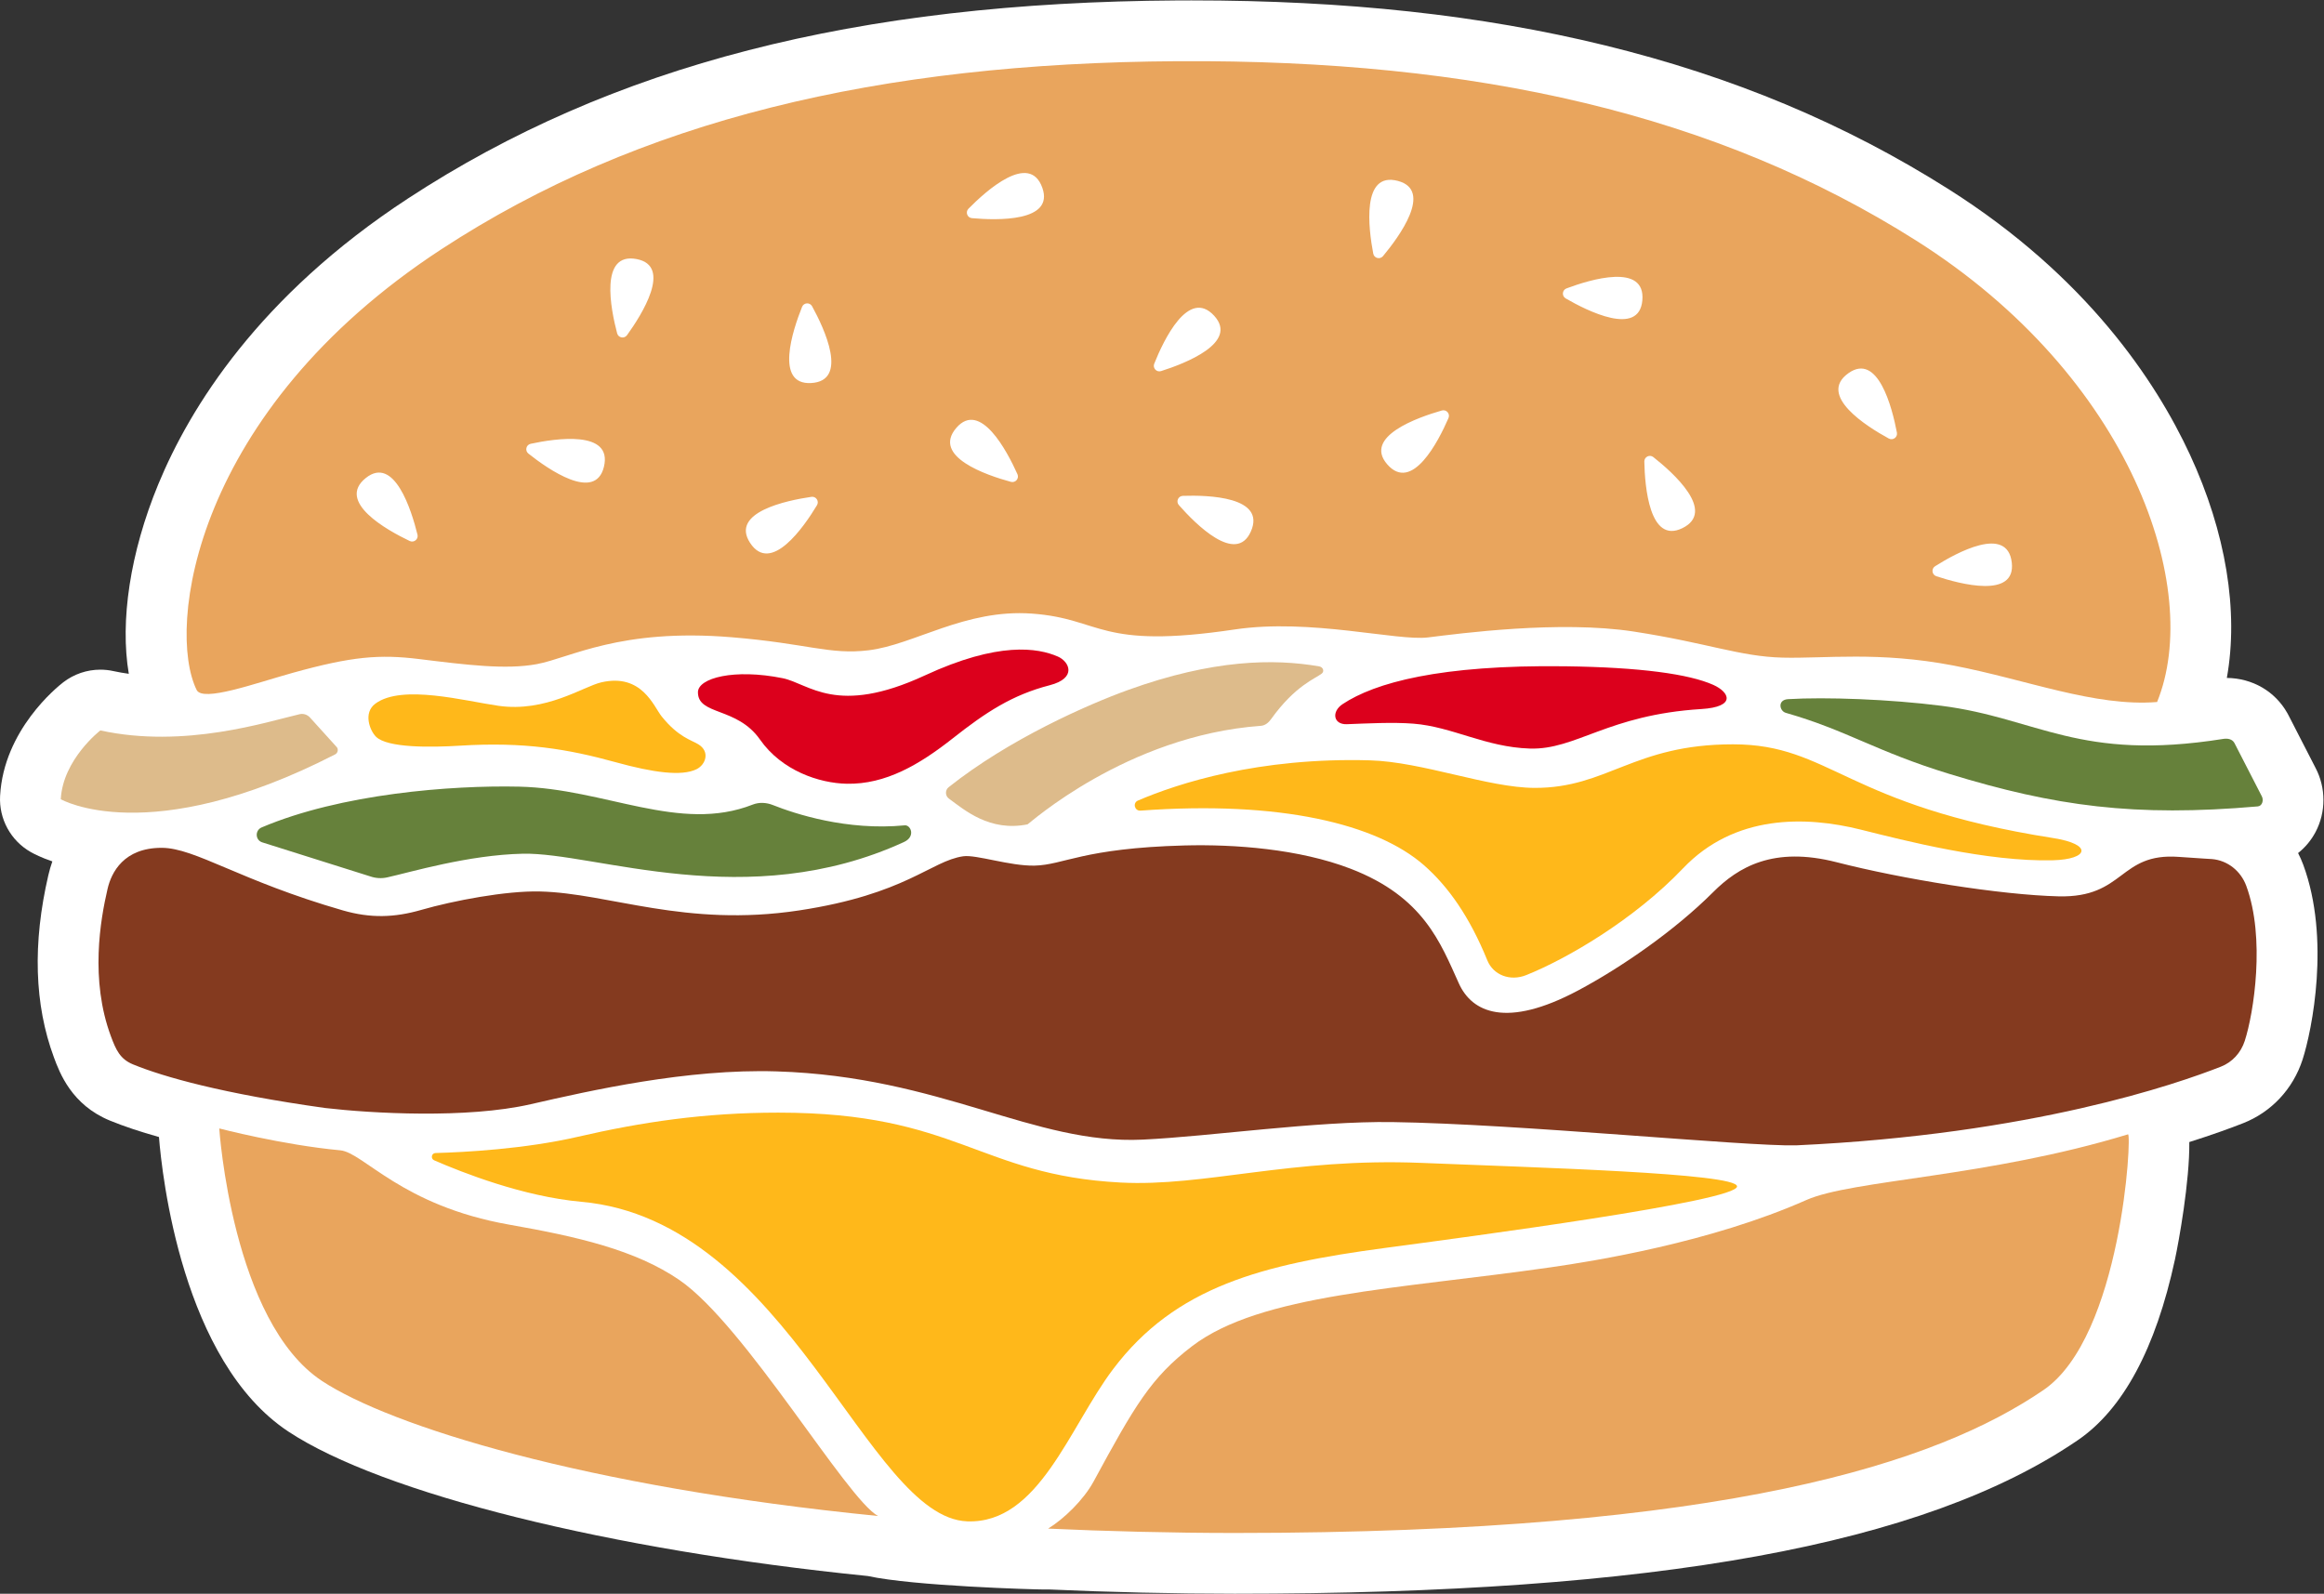 <?xml version="1.0" encoding="UTF-8" standalone="no"?>
<svg
   xmlns:dc="http://purl.org/dc/elements/1.1/"
   xmlns:cc="http://creativecommons.org/ns#"
   xmlns:rdf="http://www.w3.org/1999/02/22-rdf-syntax-ns#"
   xmlns:svg="http://www.w3.org/2000/svg"
   xmlns="http://www.w3.org/2000/svg"
   xmlns:sodipodi="http://sodipodi.sourceforge.net/DTD/sodipodi-0.dtd"
   xmlns:inkscape="http://www.inkscape.org/namespaces/inkscape"
   version="1.1"
   id="svg2"
   xml:space="preserve"
   width="458.824"
   height="314.7"
   viewBox="0 0 458.824 314.7"
   sodipodi:docname="pictocuartolibradequeso.ai"><rect x="0" y="0" width="458.824" height="314.7" fill="#333333" stroke="none"/><defs
     id="defs6"><clipPath
       clipPathUnits="userSpaceOnUse"
       id="clipPath18"><path
         d="M 0,236.025 H 344.118 V 0 H 0 Z"
         id="path16" /></clipPath></defs><sodipodi:namedview
     pagecolor="#ffffff"
     bordercolor="#666666"
     borderopacity="1"
     objecttolerance="10"
     gridtolerance="10"
     guidetolerance="10"
     inkscape:pageopacity="0"
     inkscape:pageshadow="2"
     inkscape:window-width="640"
     inkscape:window-height="480"
     id="namedview4" /><g
     id="g10"
     inkscape:groupmode="layer"
     inkscape:label="pictocuartolibradequeso"
     transform="matrix(1.333,0,0,-1.333,0,314.7)"><g
       id="g12"><g
         id="g14"
         clip-path="url(#clipPath18)"><g
           id="g20"
           transform="translate(176.481,236.025)"><path
             d="m 0,0 c -0.7,0 -1.403,-0.002 -2.109,-0.006 -47.57,-0.28 -83.772,-9.598 -113.929,-29.326 -22.104,-14.459 -32.319,-31.002 -36.997,-42.335 -4.182,-10.131 -5.693,-20.273 -4.37,-28.086 -0.784,0.107 -1.549,0.243 -2.291,0.405 -0.637,0.14 -1.282,0.208 -1.923,0.208 -1.971,0 -3.907,-0.648 -5.496,-1.873 -0.903,-0.696 -8.829,-7.079 -9.352,-16.836 -0.183,-3.407 1.576,-6.624 4.542,-8.308 0.508,-0.288 1.568,-0.831 3.198,-1.386 -0.229,-0.648 -0.425,-1.321 -0.587,-2.017 -2.357,-10.114 -2.082,-19.204 0.82,-27.018 0.848,-2.283 2.612,-7.033 8.305,-9.364 2.038,-0.834 4.464,-1.647 7.252,-2.428 0.444,-5.578 3.419,-33.254 19.2,-43.654 13.882,-9.149 47.511,-17.523 85.79,-21.377 6.763,-1.484 24.626,-1.997 26.117,-1.997 0.211,0 0.427,0.002 0.648,0.008 8.877,-0.404 18.896,-0.634 27.575,-0.634 62.468,0 102.144,7.226 124.862,22.743 6.702,4.578 11.543,13.579 14.389,26.753 0.568,2.632 2.192,11.578 2.129,17.413 3.445,1.086 6.114,2.062 7.976,2.794 4.184,1.643 7.391,5.075 8.798,9.417 1.4,4.318 4.148,17.923 0.1,28.871 -0.219,0.595 -0.475,1.172 -0.763,1.726 1.055,0.834 1.943,1.893 2.595,3.13 1.551,2.938 1.542,6.546 -0.008,9.483 l -4.014,7.814 c -0.053,0.102 -0.107,0.204 -0.164,0.304 -1.818,3.228 -5.161,5.17 -8.961,5.212 1.772,9.853 -0.11,21.533 -5.478,33.108 -4.995,10.771 -15.247,26.329 -35.722,39.284 C 96.768,-18.25 80.097,-11.275 61.167,-6.647 42.872,-2.174 22.864,0 0,0"
             style="fill:#ffffff;fill-opacity:1;fill-rule:nonzero;stroke:none"
             id="path22" /></g><g
           id="g24"
           transform="translate(315.174,68.051)"><path
             d="m 0,0 c -20.851,-6.368 -40.858,-6.725 -47.637,-9.729 -14.247,-6.318 -31.535,-9.059 -37.86,-9.967 -22.612,-3.25 -42.966,-3.933 -53.12,-11.685 -6.092,-4.65 -8.497,-8.82 -14.589,-20.047 -1.489,-2.744 -4.433,-5.57 -6.733,-6.975 8.395,-0.39 18.437,-0.648 27.638,-0.648 73.087,0 104.059,10.433 119.786,21.176 C -0.939,-29.969 0.608,0.186 0,0 m -214.526,-21.596 c -6.521,4.492 -15.232,6.461 -25.215,8.216 -15.974,2.808 -21.587,10.69 -25.041,11.014 -8.628,0.808 -17.918,3.239 -17.918,3.239 0,0 1.891,-28.623 15.222,-37.409 10.141,-6.684 38.876,-15.682 82.346,-19.998 -4.633,2.501 -19.691,28.253 -29.394,34.938 m -57.262,89.969 c 8.743,2.429 12.83,2.754 18.704,2.031 6.947,-0.855 12.825,-1.604 17.421,-0.748 4.952,0.921 12.291,5.345 28.827,3.983 11.3,-0.931 14.507,-2.633 20.309,-1.934 6.719,0.81 14.285,6.149 24.183,5.435 10.47,-0.756 9.744,-5.378 30.032,-2.352 11.236,1.675 24.03,-1.743 28.644,-1.177 4.614,0.567 19.477,2.566 30.486,0.865 11.009,-1.701 15.677,-3.696 21.992,-3.858 6.314,-0.162 14.275,0.943 25.285,-1.163 10.877,-2.08 20.936,-6.145 30.207,-5.414 l 0.015,0.02 c 6.796,16.746 -3.757,48.13 -35.69,68.335 -29.536,18.688 -65.023,26.833 -109.376,26.572 -44.353,-0.261 -79.806,-8.724 -109.056,-27.858 -36.799,-24.071 -40.73,-56.136 -36.248,-65.277 0.905,-1.844 8.623,0.972 14.265,2.54 m 131.213,24.842 c -0.459,0.523 -0.106,1.342 0.591,1.366 3.742,0.127 12.35,-0.116 10.074,-5.276 -2.186,-4.951 -8.206,1.112 -10.665,3.91 m -120.424,4.01 c 4.223,3.384 6.768,-4.774 7.658,-8.392 0.167,-0.675 -0.526,-1.239 -1.154,-0.938 -3.379,1.613 -10.904,5.804 -6.504,9.33 m 35.272,1.664 c -1.272,-5.261 -8.273,-0.362 -11.189,1.955 -0.544,0.433 -0.341,1.302 0.339,1.449 3.661,0.79 12.176,2.078 10.85,-3.404 m 4.858,30.764 c 5.311,-1.029 0.742,-8.251 -1.439,-11.27 -0.407,-0.565 -1.285,-0.402 -1.462,0.272 -0.957,3.621 -2.634,12.072 2.901,10.998 m 25.874,-35.218 c 0.688,0.1 1.182,-0.643 0.823,-1.24 -1.932,-3.208 -6.828,-10.296 -9.912,-5.574 -2.959,4.531 5.404,6.277 9.089,6.814 m -1.386,28.142 c 0.259,0.646 1.15,0.7 1.485,0.09 1.803,-3.283 5.472,-11.078 -0.158,-11.375 -5.403,-0.284 -2.713,7.828 -1.327,11.285 m 24.644,14.537 c 2.625,2.671 9.033,8.427 10.936,3.117 1.825,-5.094 -6.715,-4.848 -10.424,-4.514 -0.692,0.062 -1,0.901 -0.512,1.397 m 6.289,-40.459 c -3.614,0.98 -11.769,3.75 -8.074,8.01 3.545,4.088 7.515,-3.48 9.041,-6.878 0.285,-0.636 -0.295,-1.314 -0.967,-1.132 m 21.224,17.498 c 1.389,3.479 5.077,11.264 8.882,7.103 3.652,-3.994 -4.319,-7.068 -7.869,-8.193 -0.664,-0.21 -1.271,0.444 -1.013,1.09 m 42.603,-6.928 c 0.67,0.191 1.258,-0.48 0.98,-1.12 -1.49,-3.436 -5.404,-11.11 -9.086,-6.839 -3.533,4.099 4.525,6.938 8.106,7.959 m -6.504,34.007 c 5.228,-1.396 0.167,-8.282 -2.218,-11.143 -0.445,-0.534 -1.309,-0.311 -1.44,0.373 -0.702,3.68 -1.788,12.226 3.658,10.77 m 24.964,-15.92 c 3.507,1.314 11.744,3.829 11.23,-1.789 -0.493,-5.389 -8.132,-1.563 -11.354,0.306 -0.602,0.349 -0.528,1.238 0.124,1.483 m 12.856,-24.987 c 2.943,-2.317 9.365,-8.058 4.298,-10.532 -4.862,-2.374 -5.555,6.144 -5.63,9.868 -0.013,0.696 0.785,1.094 1.332,0.664 m 28.881,12.415 c 4.398,3.153 6.502,-5.13 7.197,-8.79 0.13,-0.684 -0.591,-1.209 -1.203,-0.876 -3.287,1.793 -10.577,6.381 -5.994,9.666 M -28.57,84.156 c 3.164,2.001 10.716,6.142 11.358,0.538 0.614,-5.377 -7.643,-3.188 -11.178,-2.016 -0.661,0.219 -0.769,1.106 -0.18,1.478"
             style="fill:#e9a55d;fill-opacity:1;fill-rule:nonzero;stroke:none"
             id="path26" /></g><g
           id="g28"
           transform="translate(91.214,123.166)"><path
             d="m 0,0 c 5.513,-1.522 9.741,-2.11 11.949,-1.027 1.331,0.653 2.052,2.577 0.282,3.681 -1.032,0.643 -2.973,1.053 -5.452,4.145 -1.18,1.472 -2.926,6.432 -8.937,5.041 -2.7,-0.625 -8.185,-4.476 -15.223,-3.476 -4.931,0.7 -14.29,3.241 -18.236,0.323 -1.844,-1.363 -0.816,-3.995 0.08,-4.891 1.683,-1.684 8.115,-1.605 12.452,-1.337 C -13.573,3.047 -7.161,1.978 0,0 M 111.694,0.286 C 95.187,0.758 83.23,-3.132 77.32,-5.673 c -0.806,-0.347 -0.493,-1.553 0.382,-1.489 20.729,1.518 35.012,-1.991 41.969,-8.073 3.604,-3.151 6.775,-7.655 9.401,-14.107 0.883,-2.171 3.363,-3.146 5.765,-2.183 5.915,2.369 15.886,8.123 23.226,15.821 7.645,8.016 18.175,7.764 26.337,5.723 6.437,-1.61 18.745,-4.786 28.442,-4.535 5.286,0.137 5.962,2.363 0.027,3.293 C 182,-6.386 179.943,2.661 165.447,2.661 c -14.733,0 -18.582,-6.491 -29.382,-6.455 -6.894,0.022 -16.596,3.857 -24.371,4.08 M 74.77,-62.256 c 12.405,-0.65 25.242,3.701 44.548,2.911 16.885,-0.692 46.634,-1.504 46.741,-3.473 0.12,-2.209 -39.792,-7.473 -52.249,-9.141 -18.069,-2.421 -30.915,-5.689 -40.154,-17.924 -6.53,-8.648 -11.002,-22.941 -21.609,-22.561 -14.874,0.533 -26.464,44.596 -57.166,47.337 -8.591,0.768 -17.668,4.345 -21.791,6.145 -0.554,0.242 -0.402,1.062 0.202,1.079 4.231,0.115 13.16,0.577 21.1,2.41 9.388,2.167 18.703,3.574 29.662,3.574 26.528,0 29.624,-9.253 50.716,-10.357"
             style="fill:#ffb81a;fill-opacity:1;fill-rule:nonzero;stroke:none"
             id="path30" /></g><g
           id="g32"
           transform="translate(141.126,126.721)"><path
             d="m 0,0 c 4.888,3.854 8.789,6.423 14.349,7.858 4.075,1.053 2.908,3.503 1.204,4.246 -2.969,1.294 -8.786,2.26 -19.699,-2.795 -13.135,-6.084 -17.133,-1.205 -21.064,-0.41 -7.174,1.449 -12.545,0.027 -12.545,-2.083 0,-3.448 5.785,-2.138 9.193,-7.008 3.232,-4.619 8.77,-6.463 12.851,-6.544 C -9.943,-6.85 -4.924,-3.883 0,0 M 90.66,10.665 C 101.867,10.52 109.051,9.508 112.624,7.912 115.055,6.825 116.043,4.651 110.86,4.33 96.975,3.471 92.303,-1.74 85.45,-1.523 78.864,-1.316 74.001,1.708 68.215,2.165 65.172,2.405 61.348,2.197 58.356,2.085 56.353,2.01 56.045,3.941 57.714,5.052 c 4.784,3.182 14.429,5.853 32.946,5.613"
             style="fill:#dc001c;fill-opacity:1;fill-rule:nonzero;stroke:none"
             id="path34" /></g><g
           id="g36"
           transform="translate(288.673,121.455)"><path
             d="m 0,0 c 15.711,-4.812 27.468,-6.415 45.72,-4.827 0.678,0.058 0.914,0.944 0.588,1.523 l -4.049,7.88 C 41.94,5.142 41.275,5.278 40.618,5.173 19.215,1.771 13.171,8.25 -1.114,10.076 c -7.618,0.973 -17.179,1.323 -22.73,0.985 -1.604,-0.098 -1.284,-1.755 -0.338,-2.026 C -15.033,6.408 -10.903,3.339 0,0 m -154.673,-7.631 c 0.877,0.085 1.664,-1.654 -0.12,-2.473 -23.248,-10.666 -45.753,-1.501 -56.439,-1.73 -8.101,-0.173 -16.664,-2.75 -20.103,-3.509 -0.826,-0.182 -1.677,-0.132 -2.473,0.141 l -16.051,5.059 c -1.026,0.354 -1.057,1.781 -0.059,2.205 11.743,4.989 28.072,6.263 38.146,6.038 12.721,-0.285 23.752,-6.908 34.576,-2.66 0.965,0.379 2.04,0.316 3.003,-0.068 3.218,-1.28 10.928,-3.836 19.52,-3.003"
             style="fill:#66813b;fill-opacity:1;fill-rule:nonzero;stroke:none"
             id="path38" /></g><g
           id="g40"
           transform="translate(44.376,130.287)"><path
             d="m 0,0 c -4.804,-1.116 -17.039,-5.13 -29.514,-2.403 0,0 -5.544,-4.275 -5.861,-10.191 0,0 13.039,-7.527 40.644,6.644 0.405,0.209 0.521,0.796 0.19,1.123 L 1.491,-0.443 C 1.085,-0.042 0.539,0.125 0,0 m 96.163,-12.5 c -0.562,0.411 -0.58,1.255 -0.036,1.687 8.956,7.125 20.643,12.265 26.607,14.415 12.538,4.517 21.538,4.65 28.276,3.481 0.561,-0.098 0.816,-0.713 0.371,-1.07 -0.888,-0.713 -3.924,-1.747 -7.491,-6.73 -0.377,-0.527 -0.87,-0.957 -1.528,-1.005 -19.88,-1.444 -34.371,-14.558 -34.549,-14.594 -5.608,-1.131 -9.331,2.123 -11.65,3.816"
             style="fill:#ddbb8b;fill-opacity:1;fill-rule:nonzero;stroke:none"
             id="path42" /></g><g
           id="g44"
           transform="translate(332.687,104.87)"><path
             d="m 0,0 c -0.817,2.212 -2.772,3.753 -5.058,3.956 -0.106,0.009 -1.835,0.1 -4.927,0.325 -8.912,0.65 -7.951,-6.086 -17.81,-5.845 -8.657,0.211 -23.166,2.566 -32.865,5.051 -9.368,2.402 -14.579,-0.712 -18.303,-4.436 -5.749,-5.75 -13.681,-11.199 -20.014,-14.568 -10.614,-5.645 -15.697,-3.232 -17.634,1.042 -2.726,6.015 -5.21,12.83 -16.033,17 -7.632,2.942 -17.224,3.645 -24.608,3.449 -15.07,-0.402 -17.875,-2.887 -22.198,-2.986 -3.654,-0.084 -8.663,1.663 -10.587,1.382 -4.803,-0.702 -8.41,-5.61 -24.288,-8.019 -16.914,-2.566 -28.113,2.557 -38.397,2.806 -5.019,0.122 -12.825,-1.363 -17.554,-2.725 -4.002,-1.155 -7.529,-1.26 -11.623,-0.081 -15.311,4.411 -21.884,9.273 -26.853,9.273 -5.607,0 -7.438,-3.649 -8.003,-6.072 -1.078,-4.623 -2.615,-13.476 0.492,-21.843 0.746,-2.008 1.36,-3.383 3.278,-4.168 4.55,-1.862 13.293,-4.338 28.441,-6.458 6.893,-0.803 21.001,-1.604 30.46,0.561 8.817,2.018 23.15,5.281 36.44,4.862 24.481,-0.773 38.028,-10.876 54.201,-10.107 10.136,0.483 25.509,2.759 36.972,2.599 18.591,-0.261 52.396,-3.632 59.799,-3.448 35.058,1.619 56.495,9.136 62.925,11.66 1.681,0.661 2.956,2.056 3.526,3.815 C 1.116,-18.854 2.859,-7.732 0,0"
             style="fill:#843a1f;fill-opacity:1;fill-rule:nonzero;stroke:none"
             id="path46" /></g></g></g></g></svg>

